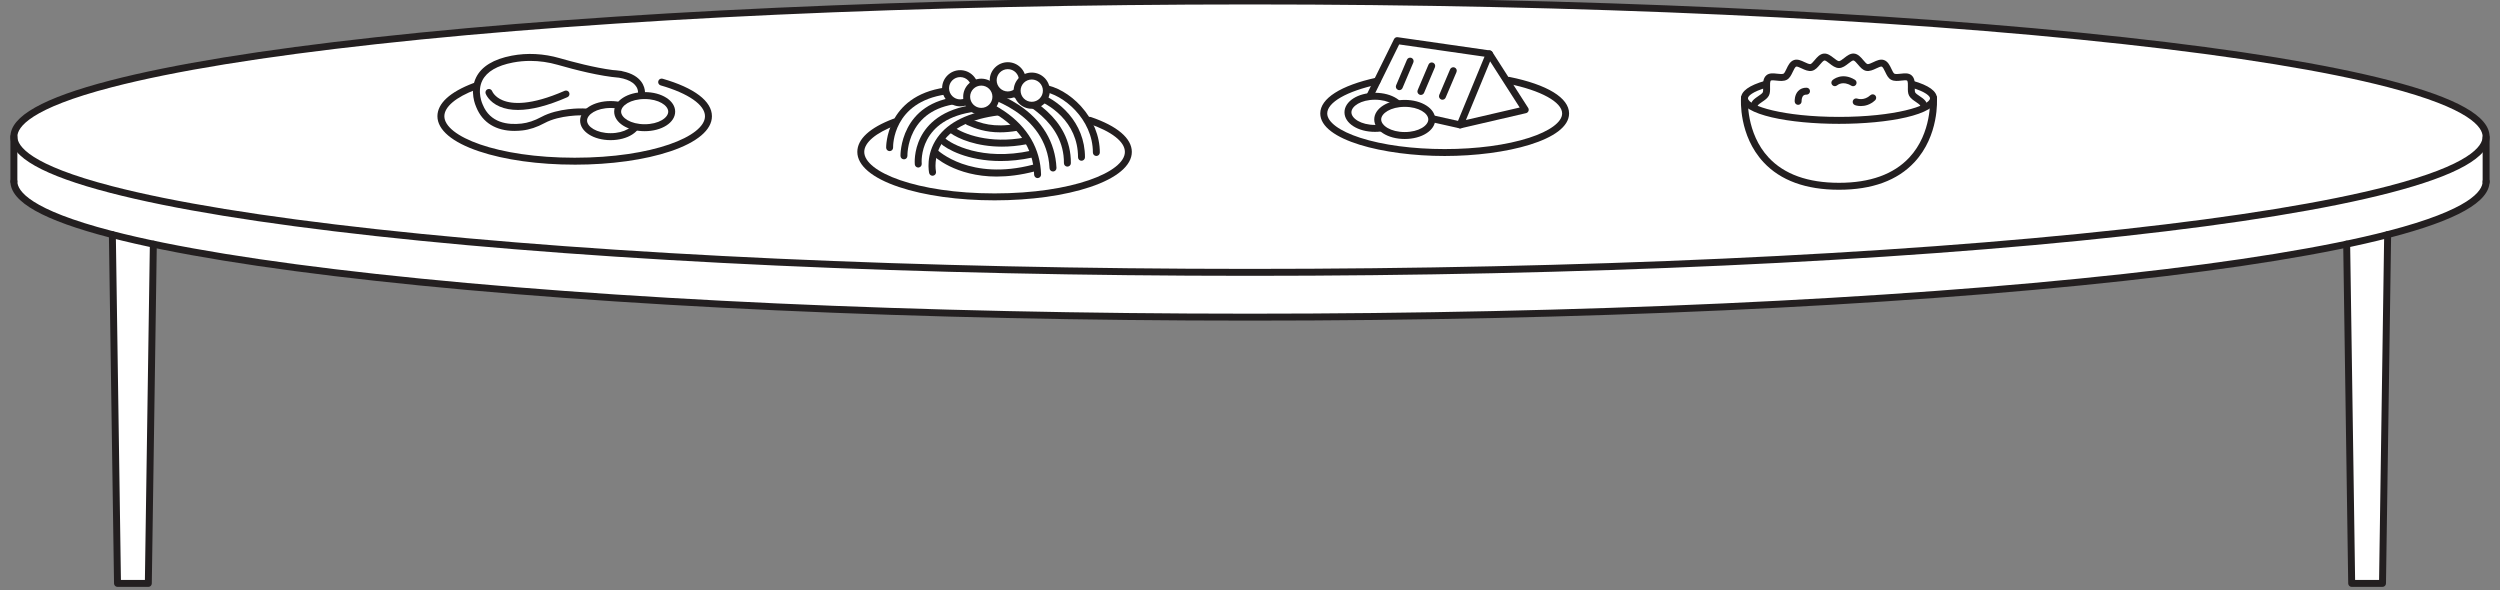 <svg width="720" height="170" viewBox="0 0 720 170" fill="none" xmlns="http://www.w3.org/2000/svg">
<rect x="0" y="0" width="720" height="170" fill="#808080" stroke="none"/>
<g clip-path="url(#clip0_1943_88722)">
<path d="M360 0.432C163.388 0.432 4 17.928 4 39.512V52.412C4 57.848 14.112 63.024 32.38 67.728H32.36L33.84 168.176H42.716L44.156 70.46L44.092 70.444C103.46 82.952 222.64 91.492 360 91.492C497.36 91.492 616.54 82.952 675.908 70.444L675.844 70.46L677.284 168.176H686.16L687.64 67.724H687.62C705.888 63.024 716 57.848 716 52.412V39.512C716 17.928 556.612 0.432 360 0.432Z" fill="white"/>
<path d="M360 79.44C264.872 79.44 175.436 75.372 108.16 67.988C75.416 64.392 49.7 60.204 31.724 55.54C12.396 50.52 3 45.228 3 39.36C3 33.492 12.396 28.196 31.724 23.18C49.7 18.516 75.416 14.328 108.16 10.732C175.436 3.344 264.872 -0.72 360 -0.72C455.128 -0.72 544.564 3.348 611.84 10.732C644.58 14.328 670.3 18.516 688.276 23.18C707.604 28.196 717 33.488 717 39.36C717 45.232 707.604 50.524 688.276 55.54C670.3 60.204 644.584 64.392 611.84 67.988C544.564 75.372 455.128 79.44 360 79.44ZM360 1.28C264.944 1.28 175.584 5.344 108.38 12.72C75.732 16.304 50.112 20.476 32.228 25.116C8.536 31.264 5 36.68 5 39.36C5 42.04 8.536 47.456 32.228 53.604C50.112 58.244 75.732 62.416 108.38 66C175.584 73.376 264.944 77.44 360 77.44C455.056 77.44 544.416 73.376 611.62 66C644.268 62.416 669.888 58.244 687.772 53.604C711.464 47.456 715 42.04 715 39.36C715 36.68 711.464 31.264 687.772 25.116C669.888 20.476 644.268 16.304 611.62 12.72C544.416 5.34 455.056 1.28 360 1.28Z" fill="#231F20"/>
<path d="M360 92.34C264.872 92.34 175.436 88.272 108.16 80.888C75.416 77.292 49.7 73.104 31.724 68.44C12.396 63.424 3 58.132 3 52.26C3 51.708 3.448 51.26 4 51.26C4.552 51.26 5 51.708 5 52.26C5 54.94 8.536 60.356 32.228 66.504C50.112 71.144 75.732 75.316 108.38 78.9C175.584 86.276 264.944 90.34 360 90.34C455.056 90.34 544.416 86.276 611.62 78.9C644.268 75.316 669.888 71.144 687.772 66.504C711.464 60.356 715 54.94 715 52.26C715 51.708 715.448 51.26 716 51.26C716.552 51.26 717 51.708 717 52.26C717 58.132 707.604 63.424 688.276 68.44C670.3 73.104 644.584 77.292 611.84 80.888C544.564 88.272 455.128 92.34 360 92.34Z" fill="#231F20"/>
<path d="M4 53.26C3.448 53.26 3 52.812 3 52.26V39.36C3 38.808 3.448 38.36 4 38.36C4.552 38.36 5 38.808 5 39.36V52.26C5 52.812 4.552 53.26 4 53.26Z" fill="#231F20"/>
<path d="M42.715 169.024H33.84C33.291 169.024 32.847 168.584 32.84 168.04L31.36 67.588C31.352 67.036 31.791 66.58 32.343 66.572H32.359C32.904 66.572 33.352 67.008 33.359 67.556L34.828 167.024H41.731L43.16 70.296C43.167 69.744 43.615 69.304 44.175 69.312C44.727 69.32 45.167 69.776 45.16 70.328L43.719 168.044C43.712 168.592 43.267 169.028 42.719 169.028L42.715 169.024Z" fill="#231F20"/>
<path d="M686.16 169.024H677.284C676.736 169.024 676.292 168.584 676.284 168.04L674.844 70.324C674.836 69.772 675.276 69.316 675.828 69.308C676.388 69.292 676.836 69.74 676.844 70.292L678.272 167.02H685.176L686.644 67.552C686.652 67 687.108 66.548 687.66 66.568C688.212 66.576 688.652 67.032 688.644 67.584L687.164 168.036C687.156 168.584 686.712 169.02 686.164 169.02L686.16 169.024Z" fill="#231F20"/>
<path d="M529.628 35.668C515.608 35.668 501.416 33.132 501.416 28.288C501.416 27.736 501.864 27.288 502.416 27.288C502.968 27.288 503.416 27.736 503.416 28.288C503.416 30.48 513.628 33.668 529.628 33.668C545.628 33.668 555.84 30.484 555.84 28.288C555.84 27.736 556.288 27.288 556.84 27.288C557.392 27.288 557.84 27.736 557.84 28.288C557.84 33.132 543.648 35.668 529.628 35.668Z" fill="#231F20"/>
<path d="M556.839 29.288C556.287 29.288 555.839 28.84 555.839 28.288C555.839 27.736 554.691 26.428 550.383 25.2C549.851 25.048 549.543 24.496 549.695 23.964C549.847 23.432 550.399 23.124 550.931 23.276C555.515 24.584 557.839 26.268 557.839 28.288C557.839 28.84 557.391 29.288 556.839 29.288Z" fill="#231F20"/>
<path d="M502.416 29.288C501.864 29.288 501.416 28.84 501.416 28.288C501.416 26.264 503.752 24.576 508.356 23.268C508.888 23.116 509.44 23.424 509.592 23.956C509.744 24.488 509.436 25.04 508.904 25.192C504.572 26.424 503.416 27.716 503.416 28.288C503.416 28.86 502.968 29.288 502.416 29.288Z" fill="#231F20"/>
<path d="M529.648 54.648C529.648 54.648 529.616 54.648 529.6 54.648C520.096 54.648 512.792 51.984 507.896 46.724C500.724 39.024 501.38 28.656 501.412 28.216C501.452 27.664 501.932 27.252 502.48 27.292C503.032 27.332 503.444 27.812 503.404 28.36C503.396 28.456 502.792 38.328 509.372 45.376C513.88 50.204 520.684 52.644 529.62 52.648H529.644C538.576 52.648 545.384 50.196 549.888 45.36C556.472 38.292 555.848 28.46 555.84 28.36C555.8 27.808 556.216 27.332 556.764 27.292C557.316 27.252 557.792 27.668 557.832 28.216C557.864 28.652 558.52 39.024 551.348 46.724C546.452 51.98 539.148 54.648 529.644 54.648H529.648Z" fill="#231F20"/>
<path d="M554.039 31.468C553.487 31.468 553.039 31.02 553.039 30.468C553.039 30.212 552.203 29.644 551.755 29.344C551.019 28.848 550.259 28.332 549.839 27.592C549.431 26.864 549.451 25.948 549.471 25.06C549.487 24.376 549.507 23.444 549.227 23.2C549.047 23.048 548.127 23.152 547.631 23.208C546.643 23.32 545.527 23.448 544.623 22.96C543.795 22.516 543.359 21.592 542.935 20.7C542.655 20.104 542.267 19.292 541.931 19.172C541.679 19.084 540.863 19.468 540.375 19.696C539.463 20.128 538.427 20.616 537.407 20.396C536.447 20.192 535.767 19.384 535.107 18.604C534.691 18.112 534.123 17.44 533.787 17.404C533.507 17.376 532.815 17.912 532.359 18.268C531.563 18.888 530.663 19.596 529.623 19.596C528.583 19.596 527.683 18.892 526.887 18.272C526.431 17.916 525.743 17.376 525.459 17.408C525.123 17.444 524.555 18.116 524.139 18.608C523.483 19.388 522.799 20.196 521.839 20.4C520.819 20.62 519.787 20.128 518.871 19.7C518.383 19.472 517.571 19.088 517.315 19.176C516.979 19.296 516.591 20.108 516.311 20.704C515.887 21.596 515.451 22.516 514.623 22.964C513.719 23.448 512.603 23.324 511.615 23.212C511.119 23.156 510.199 23.052 510.019 23.204C509.739 23.448 509.759 24.38 509.775 25.064C509.795 25.952 509.815 26.868 509.407 27.596C508.991 28.336 508.227 28.852 507.491 29.348C507.043 29.652 506.207 30.216 506.207 30.476C506.207 31.028 505.759 31.476 505.207 31.476C504.655 31.476 504.207 31.028 504.207 30.476C504.207 29.156 505.359 28.38 506.375 27.692C506.895 27.34 507.483 26.944 507.667 26.616C507.807 26.368 507.791 25.672 507.779 25.112C507.751 23.972 507.719 22.552 508.715 21.692C509.551 20.968 510.719 21.1 511.843 21.228C512.503 21.304 513.327 21.396 513.675 21.208C513.923 21.072 514.259 20.368 514.503 19.856C514.983 18.84 515.527 17.692 516.655 17.296C517.683 16.936 518.767 17.448 519.723 17.9C520.319 18.18 521.059 18.528 521.419 18.456C521.711 18.392 522.231 17.78 522.607 17.332C523.311 16.496 524.111 15.548 525.255 15.432C526.339 15.324 527.283 16.06 528.119 16.712C528.635 17.112 529.275 17.612 529.623 17.612C529.971 17.612 530.615 17.112 531.127 16.708C531.959 16.056 532.903 15.32 533.987 15.428C535.131 15.544 535.927 16.492 536.635 17.328C537.015 17.776 537.531 18.392 537.823 18.456C538.183 18.532 538.923 18.184 539.519 17.9C540.475 17.448 541.563 16.936 542.587 17.296C543.715 17.692 544.259 18.84 544.739 19.856C544.983 20.372 545.315 21.076 545.567 21.208C545.919 21.396 546.739 21.304 547.399 21.228C548.523 21.1 549.691 20.968 550.527 21.692C551.523 22.552 551.487 23.972 551.463 25.112C551.451 25.672 551.435 26.368 551.575 26.616C551.759 26.944 552.347 27.344 552.867 27.692C553.883 28.376 555.031 29.156 555.031 30.476C555.031 31.028 554.583 31.476 554.031 31.476L554.039 31.468Z" fill="#231F20"/>
<path d="M517.87 29.2C517.87 29.2 517.686 26.232 520.286 26.26L517.87 29.2Z" fill="white"/>
<path d="M517.867 30.196C517.343 30.196 516.903 29.792 516.871 29.26C516.859 29.068 516.787 27.356 517.875 26.208C518.475 25.576 519.311 25.244 520.295 25.256C520.847 25.26 521.291 25.716 521.283 26.268C521.279 26.82 520.827 27.268 520.271 27.256C519.851 27.256 519.539 27.356 519.327 27.58C518.907 28.02 518.851 28.856 518.863 29.14C518.891 29.688 518.471 30.16 517.923 30.192C517.903 30.192 517.883 30.192 517.867 30.192V30.196Z" fill="#231F20"/>
<path d="M528.436 23.828C528.436 23.828 530.544 21.908 533.704 23.828H528.436Z" fill="white"/>
<path d="M533.699 24.828C533.523 24.828 533.343 24.78 533.179 24.684C530.779 23.224 529.263 24.436 529.095 24.576C528.683 24.936 528.051 24.896 527.687 24.488C527.323 24.08 527.351 23.46 527.755 23.088C527.863 22.988 530.459 20.688 534.215 22.972C534.687 23.26 534.835 23.872 534.551 24.344C534.363 24.652 534.035 24.824 533.695 24.824L533.699 24.828Z" fill="#231F20"/>
<path d="M534.568 29.34C534.568 29.34 537.048 30.269 539.34 28.165L534.568 29.34Z" fill="white"/>
<path d="M535.941 30.544C534.957 30.544 534.277 30.3 534.221 30.276C533.705 30.084 533.441 29.505 533.637 28.988C533.829 28.473 534.401 28.212 534.917 28.401C535.013 28.433 536.889 29.061 538.669 27.424C539.077 27.052 539.709 27.076 540.081 27.485C540.453 27.892 540.429 28.524 540.021 28.896C538.577 30.224 537.061 30.541 535.945 30.541L535.941 30.544Z" fill="#231F20"/>
<path d="M416.068 44.925C398.456 44.925 380.236 40.34 380.236 32.676C380.236 28.364 386.12 24.608 396.38 22.372C396.92 22.256 397.452 22.596 397.572 23.137C397.688 23.677 397.348 24.209 396.808 24.328C387.82 26.288 382.24 29.488 382.24 32.681C382.24 35.145 385.796 37.761 391.748 39.684C398.232 41.776 406.868 42.932 416.068 42.932C425.268 42.932 433.908 41.781 440.388 39.684C446.344 37.761 449.896 35.145 449.896 32.681C449.896 29.389 443.772 26.024 434.292 24.113C433.752 24.005 433.4 23.477 433.508 22.933C433.616 22.389 434.144 22.041 434.688 22.148C445.624 24.352 451.896 28.192 451.896 32.676C451.896 40.344 433.68 44.925 416.064 44.925H416.068Z" fill="#231F20"/>
<path d="M420.516 36.972C420.228 36.972 419.944 36.844 419.752 36.62C419.508 36.336 419.448 35.936 419.588 35.592L428.028 15.136C428.172 14.792 428.492 14.556 428.864 14.52C429.236 14.488 429.596 14.664 429.796 14.976L440.112 31.076C440.288 31.348 440.32 31.692 440.196 31.992C440.072 32.292 439.812 32.516 439.496 32.588L420.74 36.944C420.664 36.96 420.588 36.968 420.512 36.968L420.516 36.972ZM429.152 17.672L422.184 34.56L437.672 30.964L429.156 17.672H429.152Z" fill="#231F20"/>
<path d="M420.517 36.972C420.445 36.972 420.369 36.964 420.297 36.948L393.193 30.868C392.893 30.8 392.641 30.6 392.509 30.324C392.377 30.048 392.377 29.724 392.513 29.452L401.485 11.26C401.677 10.872 402.097 10.652 402.525 10.712L429.097 14.532C429.645 14.612 430.025 15.116 429.945 15.664C429.865 16.212 429.361 16.588 428.813 16.512L402.957 12.796L394.869 29.2L420.733 35.004C421.273 35.124 421.609 35.66 421.489 36.2C421.385 36.664 420.973 36.98 420.513 36.98L420.517 36.972Z" fill="#231F20"/>
<path d="M403 25.96C402.868 25.96 402.736 25.936 402.608 25.88C402.1 25.664 401.864 25.076 402.08 24.568L405.204 17.208C405.42 16.7 406.008 16.464 406.516 16.68C407.024 16.896 407.26 17.484 407.044 17.992L403.92 25.352C403.76 25.732 403.388 25.96 403 25.96Z" fill="#231F20"/>
<path d="M409.213 27.34C409.081 27.34 408.949 27.316 408.821 27.26C408.313 27.044 408.077 26.456 408.293 25.948L411.417 18.588C411.633 18.08 412.221 17.844 412.729 18.06C413.237 18.276 413.473 18.864 413.257 19.372L410.133 26.732C409.973 27.112 409.601 27.34 409.213 27.34Z" fill="#231F20"/>
<path d="M415.426 28.72C415.294 28.72 415.162 28.696 415.034 28.64C414.526 28.424 414.29 27.836 414.506 27.328L417.63 19.968C417.846 19.46 418.434 19.224 418.942 19.44C419.45 19.656 419.686 20.244 419.47 20.752L416.346 28.112C416.186 28.492 415.814 28.72 415.426 28.72Z" fill="#231F20"/>
<path d="M395.993 36.977C400.292 36.977 403.777 34.905 403.777 32.349C403.777 29.793 400.292 27.721 395.993 27.721C391.694 27.721 388.209 29.793 388.209 32.349C388.209 34.905 391.694 36.977 395.993 36.977Z" fill="white"/>
<path d="M395.993 37.977C391.069 37.977 387.209 35.505 387.209 32.349C387.209 29.193 391.065 26.721 395.993 26.721C400.921 26.721 404.777 29.193 404.777 32.349C404.777 35.505 400.921 37.977 395.993 37.977ZM395.993 28.721C391.937 28.721 389.209 30.597 389.209 32.349C389.209 34.101 391.933 35.977 395.993 35.977C400.053 35.977 402.777 34.101 402.777 32.349C402.777 30.597 400.053 28.721 395.993 28.721Z" fill="#231F20"/>
<path d="M404.565 39.028C408.864 39.028 412.349 36.956 412.349 34.4C412.349 31.844 408.864 29.772 404.565 29.772C400.266 29.772 396.781 31.844 396.781 34.4C396.781 36.956 400.266 39.028 404.565 39.028Z" fill="white"/>
<path d="M404.565 40.028C399.641 40.028 395.781 37.556 395.781 34.4C395.781 31.244 399.637 28.772 404.565 28.772C409.493 28.772 413.349 31.244 413.349 34.4C413.349 37.556 409.493 40.028 404.565 40.028ZM404.565 30.772C400.509 30.772 397.781 32.648 397.781 34.4C397.781 36.152 400.505 38.028 404.565 38.028C408.625 38.028 411.349 36.152 411.349 34.4C411.349 32.648 408.625 30.772 404.565 30.772Z" fill="#231F20"/>
<path d="M165.509 47.42C155.113 47.42 145.321 46.056 137.945 43.576C130.229 40.984 125.977 37.392 125.977 33.472C125.977 29.796 129.565 26.496 136.357 23.932C136.873 23.736 137.449 23.996 137.645 24.516C137.841 25.032 137.581 25.608 137.061 25.804C131.285 27.984 127.973 30.78 127.973 33.472C127.973 39.244 143.053 45.424 165.505 45.424C187.957 45.424 203.037 39.244 203.037 33.472C203.037 30.212 198.265 26.892 190.273 24.592C189.741 24.44 189.437 23.884 189.589 23.356C189.741 22.824 190.297 22.52 190.825 22.672C199.989 25.308 205.037 29.144 205.037 33.476C205.037 37.4 200.789 40.988 193.069 43.58C185.693 46.06 175.901 47.424 165.505 47.424L165.509 47.42Z" fill="#231F20"/>
<path d="M148.212 37.704C142.86 37.704 138.992 35.348 137.192 30.932C136.98 30.48 135.124 26.288 137.132 22.272C138.7 19.136 142.144 17.036 147.364 16.036C151.824 15.18 156.6 15.424 161.176 16.748C164.788 17.788 171.144 19.484 176.464 20.172C177.164 20.212 177.812 20.276 178.408 20.368C178.588 20.384 178.756 20.404 178.912 20.416C179.04 20.428 179.16 20.464 179.268 20.52C184.968 21.696 185.676 25.196 185.748 26.364C185.948 29.632 183.26 32.696 179.624 33.344C177.816 33.664 170.324 33.384 167.78 33.22C167.748 33.22 161.268 33.048 156.824 35.452C154.644 36.632 152.488 37.348 150.416 37.572C149.656 37.656 148.92 37.696 148.212 37.696V37.704ZM152.704 17.54C151.024 17.54 149.36 17.696 147.744 18.004C143.176 18.88 140.212 20.616 138.928 23.156C137.28 26.424 138.988 30.06 139.008 30.096C139.016 30.116 139.028 30.136 139.036 30.156C141.172 35.428 146.284 36.024 150.2 35.592C152.016 35.392 153.924 34.756 155.876 33.7C160.8 31.032 167.592 31.22 167.88 31.228C171.072 31.432 177.884 31.628 179.276 31.38C181.884 30.916 183.892 28.724 183.756 26.492C183.628 24.412 181.624 22.932 178.284 22.38C172.784 21.936 165.684 20.132 160.628 18.672C158.016 17.92 155.34 17.54 152.708 17.54H152.704Z" fill="#231F20"/>
<path d="M149.177 31.664C147.185 31.664 145.429 31.34 143.913 30.692C140.773 29.352 139.905 27.06 139.869 26.964C139.681 26.444 139.945 25.872 140.465 25.68C140.981 25.492 141.553 25.752 141.745 26.268C141.781 26.356 142.429 27.92 144.789 28.892C147.505 30.016 152.801 30.452 162.613 26.156C163.117 25.936 163.709 26.164 163.929 26.672C164.149 27.176 163.921 27.768 163.413 27.988C157.817 30.436 153.053 31.664 149.177 31.664Z" fill="#231F20"/>
<path d="M286.44 57.697C276.044 57.697 266.252 56.333 258.876 53.853C251.16 51.261 246.908 47.669 246.908 43.749C246.908 40.073 250.496 36.773 257.288 34.209C257.804 34.013 258.38 34.273 258.576 34.793C258.772 35.309 258.512 35.885 257.992 36.081C252.216 38.261 248.904 41.057 248.904 43.749C248.904 49.521 263.984 55.701 286.436 55.701C308.888 55.701 323.968 49.521 323.968 43.749C323.968 40.821 320.16 37.849 313.516 35.589C312.992 35.413 312.712 34.845 312.892 34.321C313.068 33.797 313.636 33.517 314.16 33.697C321.776 36.285 325.968 39.857 325.968 43.749C325.968 47.641 321.72 51.261 314 53.853C306.624 56.333 296.832 57.697 286.436 57.697H286.44Z" fill="#231F20"/>
<path d="M256.211 43.52C255.671 43.52 255.227 43.092 255.211 42.548C255.211 42.4 255.019 27.676 272.179 25.212C272.727 25.132 273.231 25.512 273.311 26.06C273.391 26.608 273.011 27.112 272.463 27.192C257.099 29.396 257.199 41.964 257.211 42.5C257.223 43.052 256.787 43.508 256.235 43.524C256.227 43.524 256.219 43.524 256.211 43.524V43.52Z" fill="#231F20"/>
<path d="M260.337 45.889C259.801 45.889 259.353 45.461 259.337 44.92C259.333 44.764 259.053 29.34 276.541 27.808C277.089 27.761 277.577 28.169 277.625 28.716C277.673 29.268 277.265 29.753 276.717 29.8C270.137 30.377 265.553 33.089 263.093 37.856C261.253 41.425 261.337 44.825 261.337 44.861C261.353 45.413 260.921 45.873 260.369 45.892C260.357 45.892 260.349 45.892 260.337 45.892V45.889Z" fill="#231F20"/>
<path d="M264.456 48.252C263.948 48.252 263.512 47.864 263.464 47.348C263.448 47.192 263.124 43.524 265.132 39.552C266.972 35.904 271.196 31.308 280.86 30.136C281.408 30.068 281.908 30.46 281.972 31.008C282.04 31.556 281.648 32.056 281.1 32.12C264.472 34.14 265.408 46.624 265.456 47.156C265.504 47.704 265.1 48.192 264.552 48.244C264.52 48.244 264.488 48.248 264.456 48.248V48.252Z" fill="#231F20"/>
<path d="M268.575 50.617C268.115 50.617 267.703 50.301 267.599 49.833C267.551 49.621 266.487 44.573 269.947 39.661C273.127 35.141 278.979 32.309 287.339 31.245C287.887 31.177 288.387 31.561 288.459 32.109C288.527 32.657 288.143 33.157 287.595 33.229C279.839 34.217 274.459 36.757 271.611 40.777C268.651 44.953 269.551 49.357 269.559 49.401C269.675 49.941 269.331 50.473 268.795 50.589C268.723 50.605 268.651 50.613 268.579 50.613L268.575 50.617Z" fill="#231F20"/>
<path d="M287.079 50.852C275.055 50.852 268.919 44.952 268.599 44.636C268.207 44.248 268.203 43.616 268.591 43.22C268.979 42.828 269.611 42.824 270.003 43.212C270.131 43.336 279.455 52.164 297.499 47.424C298.031 47.284 298.579 47.604 298.719 48.136C298.859 48.672 298.539 49.216 298.007 49.356C293.943 50.424 290.295 50.848 287.075 50.848L287.079 50.852Z" fill="#231F20"/>
<path d="M288.188 46.376C278.656 46.376 272.544 42.896 270.856 41.288C270.456 40.908 270.44 40.276 270.82 39.876C271.2 39.476 271.832 39.46 272.232 39.84C273.844 41.372 282.764 46.476 296.92 43.408C297.46 43.292 297.992 43.632 298.108 44.172C298.224 44.712 297.884 45.244 297.344 45.36C294.02 46.08 290.96 46.376 288.188 46.376Z" fill="#231F20"/>
<path d="M288.564 42.232C281.268 42.232 275.976 39.968 273.652 38.272C273.204 37.948 273.108 37.32 273.432 36.876C273.756 36.428 274.384 36.332 274.828 36.656C277.4 38.528 284.976 41.552 295.26 39.58C295.804 39.476 296.328 39.832 296.432 40.372C296.536 40.916 296.18 41.44 295.64 41.544C293.12 42.028 290.752 42.232 288.564 42.232Z" fill="#231F20"/>
<path d="M288.009 38.112C283.825 38.112 280.925 37.044 278.473 35.972C277.965 35.752 277.737 35.16 277.957 34.656C278.177 34.148 278.769 33.92 279.273 34.14C282.481 35.54 286.165 36.812 292.705 35.68C293.249 35.584 293.765 35.952 293.861 36.496C293.957 37.04 293.589 37.556 293.045 37.652C291.177 37.976 289.509 38.112 288.009 38.112Z" fill="#231F20"/>
<path d="M298.828 51.292C298.288 51.292 297.844 50.861 297.828 50.316C297.412 34.093 278.816 29.3 278.628 29.253C278.092 29.12 277.764 28.576 277.896 28.041C278.028 27.505 278.572 27.177 279.108 27.308C279.316 27.36 284.22 28.601 289.244 32.017C295.98 36.596 299.64 42.904 299.828 50.261C299.844 50.812 299.408 51.273 298.852 51.285C298.844 51.285 298.836 51.285 298.824 51.285L298.828 51.292Z" fill="#231F20"/>
<path d="M303.264 49.392C302.732 49.392 302.292 48.977 302.264 48.441C301.504 32.124 282.972 27.66 282.784 27.616C282.244 27.492 281.912 26.956 282.036 26.416C282.16 25.877 282.696 25.544 283.236 25.669C283.44 25.716 288.332 26.869 293.388 30.212C300.16 34.688 303.92 40.961 304.264 48.349C304.288 48.901 303.864 49.368 303.312 49.392C303.296 49.392 303.28 49.392 303.264 49.392Z" fill="#231F20"/>
<path d="M307.412 47.988H307.404C306.852 47.988 306.408 47.532 306.412 46.98C306.492 35.064 294.844 29.376 289.872 26.948L289.808 26.916C289.312 26.672 289.104 26.076 289.348 25.58C289.592 25.084 290.188 24.876 290.684 25.12L290.748 25.152C296.06 27.744 308.504 33.82 308.412 46.992C308.412 47.54 307.96 47.984 307.412 47.984V47.988Z" fill="#231F20"/>
<path d="M311.473 46.3C310.921 46.3 310.473 45.852 310.473 45.3C310.473 34.984 301.969 29.692 297.469 28.337C296.941 28.177 296.641 27.62 296.801 27.088C296.961 26.561 297.517 26.261 298.049 26.421C304.997 28.517 312.473 35.316 312.473 45.297C312.473 45.849 312.025 46.297 311.473 46.297V46.3Z" fill="#231F20"/>
<path d="M315.751 44.924C315.199 44.924 314.751 44.476 314.751 43.924C314.751 34.308 306.163 27.092 300.247 26.348C299.699 26.28 299.311 25.78 299.379 25.232C299.447 24.684 299.947 24.296 300.495 24.364C304.139 24.824 308.187 27.156 311.319 30.6C314.819 34.456 316.751 39.188 316.751 43.92C316.751 44.472 316.303 44.92 315.751 44.92V44.924Z" fill="#231F20"/>
<path d="M276.536 29.625C278.862 29.625 280.748 27.739 280.748 25.413C280.748 23.087 278.862 21.201 276.536 21.201C274.21 21.201 272.324 23.087 272.324 25.413C272.324 27.739 274.21 29.625 276.536 29.625Z" fill="white"/>
<path d="M276.536 30.629C273.66 30.629 271.324 28.289 271.324 25.417C271.324 22.545 273.664 20.205 276.536 20.205C279.408 20.205 281.748 22.545 281.748 25.417C281.748 28.289 279.408 30.629 276.536 30.629ZM276.536 22.201C274.764 22.201 273.324 23.641 273.324 25.413C273.324 27.185 274.764 28.625 276.536 28.625C278.308 28.625 279.748 27.185 279.748 25.413C279.748 23.641 278.308 22.201 276.536 22.201Z" fill="#231F20"/>
<path d="M290.249 27.337C292.575 27.337 294.461 25.451 294.461 23.125C294.461 20.798 292.575 18.913 290.249 18.913C287.923 18.913 286.037 20.798 286.037 23.125C286.037 25.451 287.923 27.337 290.249 27.337Z" fill="white"/>
<path d="M290.249 28.34C287.373 28.34 285.037 26 285.037 23.128C285.037 20.256 287.377 17.916 290.249 17.916C293.121 17.916 295.461 20.256 295.461 23.128C295.461 26 293.121 28.34 290.249 28.34ZM290.249 19.913C288.477 19.913 287.037 21.352 287.037 23.125C287.037 24.896 288.477 26.337 290.249 26.337C292.021 26.337 293.461 24.896 293.461 23.125C293.461 21.352 292.021 19.913 290.249 19.913Z" fill="#231F20"/>
<path d="M297.144 30.32C299.47 30.32 301.356 28.434 301.356 26.108C301.356 23.782 299.47 21.896 297.144 21.896C294.817 21.896 292.932 23.782 292.932 26.108C292.932 28.434 294.817 30.32 297.144 30.32Z" fill="white"/>
<path d="M297.144 31.324C294.268 31.324 291.932 28.984 291.932 26.112C291.932 23.24 294.272 20.9 297.144 20.9C300.016 20.9 302.356 23.24 302.356 26.112C302.356 28.984 300.016 31.324 297.144 31.324ZM297.144 22.896C295.372 22.896 293.932 24.336 293.932 26.108C293.932 27.88 295.372 29.32 297.144 29.32C298.916 29.32 300.356 27.88 300.356 26.108C300.356 24.336 298.916 22.896 297.144 22.896Z" fill="#231F20"/>
<path d="M282.608 32.076C284.935 32.076 286.82 30.191 286.82 27.864C286.82 25.538 284.935 23.652 282.608 23.652C280.282 23.652 278.396 25.538 278.396 27.864C278.396 30.191 280.282 32.076 282.608 32.076Z" fill="white"/>
<path d="M282.608 33.08C279.732 33.08 277.396 30.74 277.396 27.868C277.396 24.996 279.736 22.656 282.608 22.656C285.48 22.656 287.82 24.996 287.82 27.868C287.82 30.74 285.48 33.08 282.608 33.08ZM282.608 24.652C280.836 24.652 279.396 26.092 279.396 27.864C279.396 29.636 280.836 31.076 282.608 31.076C284.38 31.076 285.82 29.636 285.82 27.864C285.82 26.092 284.38 24.652 282.608 24.652Z" fill="#231F20"/>
<path d="M175.856 39.36C180.155 39.36 183.64 37.288 183.64 34.732C183.64 32.176 180.155 30.104 175.856 30.104C171.557 30.104 168.072 32.176 168.072 34.732C168.072 37.288 171.557 39.36 175.856 39.36Z" fill="white"/>
<path d="M175.856 40.36C170.932 40.36 167.072 37.888 167.072 34.732C167.072 31.576 170.928 29.104 175.856 29.104C180.784 29.104 184.64 31.576 184.64 34.732C184.64 37.888 180.784 40.36 175.856 40.36ZM175.856 31.1C171.8 31.1 169.072 32.976 169.072 34.728C169.072 36.48 171.796 38.356 175.856 38.356C179.916 38.356 182.64 36.48 182.64 34.728C182.64 32.976 179.916 31.1 175.856 31.1Z" fill="#231F20"/>
<path d="M185.665 36.78C189.964 36.78 193.449 34.708 193.449 32.152C193.449 29.596 189.964 27.524 185.665 27.524C181.366 27.524 177.881 29.596 177.881 32.152C177.881 34.708 181.366 36.78 185.665 36.78Z" fill="white"/>
<path d="M185.665 37.78C180.741 37.78 176.881 35.308 176.881 32.152C176.881 28.996 180.737 26.524 185.665 26.524C190.593 26.524 194.449 28.996 194.449 32.152C194.449 35.308 190.593 37.78 185.665 37.78ZM185.665 28.524C181.609 28.524 178.881 30.4 178.881 32.152C178.881 33.904 181.605 35.78 185.665 35.78C189.725 35.78 192.449 33.904 192.449 32.152C192.449 30.4 189.725 28.524 185.665 28.524Z" fill="#231F20"/>
<path d="M716 53.428C715.448 53.428 715 52.98 715 52.428V39.528C715 38.976 715.448 38.528 716 38.528C716.552 38.528 717 38.976 717 39.528V52.428C717 52.98 716.552 53.428 716 53.428Z" fill="#231F20"/>
</g>
<defs>
<clipPath id="clip0_1943_88722">
<rect width="720" height="170" fill="white"/>
</clipPath>
</defs>
</svg>
